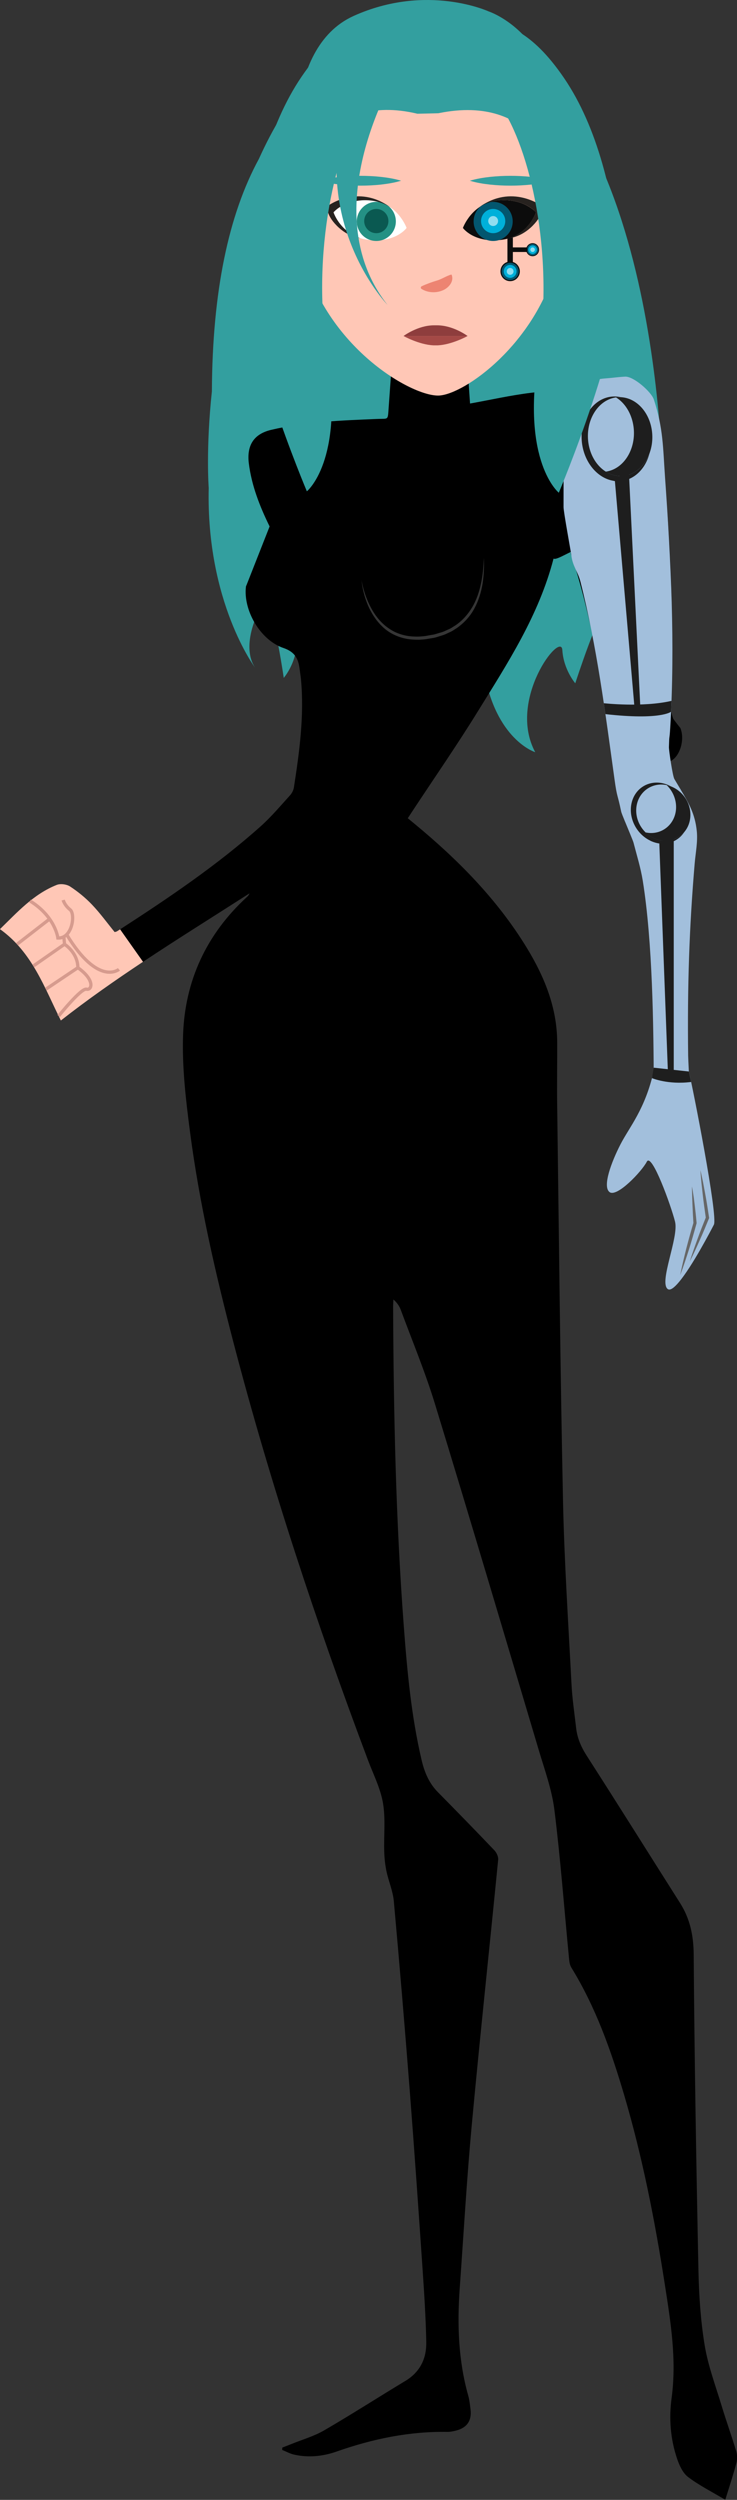 <?xml version="1.0" encoding="UTF-8"?>
<svg id="Capa_2" data-name="Capa 2" xmlns="http://www.w3.org/2000/svg" viewBox="0 0 225.11 763.08">
  <rect x="0" y="0" width="225.11" height="763.08" fill="#333333" stroke="none"/>
  <defs>
    <style>
      .cls-1, .cls-2 {
        fill: #fff;
      }

      .cls-3 {
        fill: #27221f;
      }

      .cls-4 {
        fill: #0c0c0c;
      }

      .cls-5 {
        fill: #03566f;
      }

      .cls-6 {
        stroke: #d69b8e;
        stroke-miterlimit: 10;
      }

      .cls-6, .cls-7 {
        fill: none;
      }

      .cls-8 {
        fill: #a44946;
      }

      .cls-2 {
        opacity: .57;
      }

      .cls-9 {
        fill: #00b0da;
      }

      .cls-10 {
        fill: #249184;
      }

      .cls-11 {
        fill: #339f9f;
      }

      .cls-12 {
        fill: #ffc7b6;
      }

      .cls-13 {
        fill: #353535;
      }

      .cls-14 {
        fill: #ed8472;
      }

      .cls-15 {
        fill: #a2bfdc;
      }

      .cls-16 {
        fill: #0a5951;
      }

      .cls-17 {
        fill: #8e3d3d;
      }

      .cls-18 {
        fill: #1e1e1e;
      }

      .cls-19 {
        fill: #666;
      }
    </style>
  </defs>
  <g id="Cabello_Atras" data-name="Cabello Atras">
    <path class="cls-11" d="M202.51,151.04s.17-118.64-56.05-141.4c-2.95-1.19-5.82-2.11-8.62-2.8v.64c-4.02-.97-6.84-.96-7.78-1.05-.89-.09-2.97,.37-5.5,1.07v-2.29c-2.8,.69-5.67,1.6-8.62,2.8-16.84,6.82-28.62,22.24-36.86,40.49-9.28,17.04-14.22,40.51-14.36,70.97-1.88,17.56-.97,29.45-.97,29.45-.81,34.91,14.16,54.89,14.16,54.89-4.34-6.57,.84-16.59,.84-16.59,2.67-16.62,7.92,19.71,7.92,19.71,0,0,3.59-4.14,3.95-10.15,.36-6,13.45,6.98,10.23,31.01,0,0,12.41-6.68,16.11-25.3,2.29,1.45,.7,13.7,2.65,14.76,1.3,2.09,2.91,4.36,4.94,6.78v-4.23c3.42,1.65,5.5,2.41,5.5,2.41,2.71-1.28,5.29-2.6,7.78-3.95v7.4c3.84-4.58,6.25-8.69,7.74-11.87,1.02-.63,1.25-8.6,2.22-9.24,3.52,21.31,15.69,25.06,15.69,25.06-8.62-16.02,7.92-37.19,8.28-31.19,.36,6,3.95,10.15,3.95,10.15,0,0,7.76-23.85,8.79-20.55,0,0,4.9,2.73,.56,9.3,0,0,18.25-11.36,17.44-46.27Z"/>
  </g>
  <g id="Cuerpo_Completo" data-name="Cuerpo Completo">
    <path d="M224.83,748.11c-1.38-4.6-3.02-9.12-4.41-13.72-1.85-6.12-4.14-12.19-5.18-18.46-1.25-7.57-1.75-15.32-1.91-23-.66-32.09-1.21-64.19-1.45-96.29-.04-5.81-1.11-10.94-4.19-15.79-9.5-14.97-18.9-30-28.48-44.91-1.71-2.66-2.88-5.35-3.23-8.42-.51-4.47-1.19-8.93-1.42-13.42-.97-18.73-2.21-37.46-2.6-56.21-.84-40.25-1.24-80.52-1.78-120.78-.09-6.33,.04-12.66,.01-18.99-.05-10.57-3.9-19.97-9.3-28.82-9.03-14.8-21.07-26.94-34.39-37.93-.63-.52-1.26-1.04-1.95-1.6,.53-.81,.95-1.44,1.36-2.08,6.69-10.15,13.62-20.15,20-30.48,9.12-14.76,18.68-29.35,23.18-46.76,.04,.08,.08,.14,.12,.22l-1.51-51.39c-1.83,.2-3.67,.4-5.5,.62-6.16,.75-12.24,2.13-18.63,3.28-.36-5.31-.72-10.51-1.08-15.79h-22.56c-.42,5.82-.83,11.52-1.23,17.22-.27,3.78-.03,3.13-3.36,3.27-10.92,.46-21.87,.81-32.54,3.34q-7.82,1.86-6.8,10.21c.85,6.82,3.35,13.15,6.35,19.27l-7.09,18c-.08,.12-.13,.25-.14,.37-.86,7.19,4.35,16.32,11.45,18.73,3.68,1.25,4.6,3.46,4.97,6.61,.12,.98,.3,1.96,.39,2.95,1.03,11.11-.46,22.07-2.16,33-.13,.85-.6,1.77-1.18,2.41-2.93,3.22-5.75,6.59-8.99,9.48-13.27,11.84-27.99,21.78-42.91,31.43l7,9.91c10.74-7.13,21.67-13.93,32.51-20.89-.16,.47-.44,.79-.75,1.08-12.38,11.35-18.97,25.59-19.53,42.08-.34,9.83,.83,19.79,2.11,29.58,2.85,21.79,7.76,43.21,13.31,64.47,11.29,43.2,25.32,85.53,41.04,127.33,1.63,4.34,3.81,8.6,4.59,13.1,.83,4.82,.24,9.88,.39,14.83,.06,2.03,.27,4.09,.69,6.07,.65,3.05,1.96,6.01,2.24,9.08,1.74,19.21,3.35,38.43,4.85,57.66,1.41,18.17,2.68,36.35,3.92,54.53,.51,7.45,.99,14.92,1.14,22.38,.1,4.99-1.83,9.15-6.41,11.9-8.28,4.98-16.41,10.22-24.77,15.07-3.08,1.79-6.61,2.8-9.94,4.15-.94,.38-1.89,.74-2.84,1.1-.02,.24-.04,.49-.05,.73,1.22,.49,2.4,1.16,3.67,1.44,4.4,.98,8.78,.52,12.96-.95,10.97-3.86,22.18-6.19,33.87-6,.83,.01,1.68-.18,2.5-.37,3.44-.83,4.98-3.07,4.52-6.58-.18-1.36-.31-2.74-.68-4.06-3.05-10.8-3.41-21.8-2.61-32.89,1.19-16.5,2.13-33.03,3.65-49.5,2.51-27.1,5.43-54.16,8.09-81.25,.09-.92-.48-2.15-1.15-2.86-5.7-5.98-11.47-11.89-17.27-17.77-2.74-2.78-4.11-6.14-4.98-9.85-3.16-13.49-4.41-27.24-5.44-41-2.44-32.41-3.1-64.89-3.25-97.38,0-.72,.06-1.44,.1-2.16,1.06,.95,1.8,1.98,2.23,3.14,3.55,9.58,7.49,19.05,10.47,28.8,10.75,35.15,21.19,70.38,31.69,105.61,1.8,6.04,4.01,12.09,4.78,18.29,1.87,15.05,3,30.18,4.46,45.28,.09,.96,.22,2.03,.71,2.82,7.45,12.09,12.11,25.3,16.1,38.79,5.63,19.05,9.43,38.5,12.48,58.1,1.78,11.43,3.63,22.83,2.04,34.54-.84,6.17-.36,12.53,1.7,18.55,.69,2.02,1.74,4.32,3.35,5.54,3.4,2.57,7.28,4.51,11.35,6.94,1.21-3.94,2.42-7.55,3.39-11.22,.31-1.17,.27-2.58-.08-3.74Z"/>
    <path class="cls-13" d="M110.41,177.03c.46,2.6,1.25,5.13,2.39,7.48,1.12,2.36,2.62,4.55,4.57,6.24,.97,.84,2.04,1.56,3.19,2.13,1.15,.55,2.38,.94,3.64,1.18,1.26,.23,2.55,.28,3.84,.25,.64-.05,1.29-.08,1.93-.18l1.91-.34c.32-.06,.64-.09,.95-.18l.93-.28c.61-.2,1.25-.33,1.84-.59l1.76-.79c.58-.28,1.1-.67,1.65-.99,2.14-1.42,3.89-3.37,5.21-5.59,1.32-2.23,2.17-4.73,2.7-7.29,.56-2.56,.76-5.2,.88-7.83,.11,2.64,0,5.29-.4,7.92-.44,2.62-1.22,5.21-2.51,7.58-1.27,2.38-3.15,4.43-5.37,5.97-.58,.35-1.12,.77-1.73,1.07l-1.84,.85c-.62,.28-1.28,.42-1.92,.64-.64,.21-1.29,.41-1.95,.5l-1.99,.33c-.66,.1-1.34,.12-2.01,.17-1.35,.02-2.71-.05-4.04-.31-2.66-.52-5.22-1.75-7.17-3.63-1.98-1.85-3.45-4.16-4.5-6.61-1.01-2.46-1.71-5.05-1.95-7.68Z"/>
  </g>
  <g id="Mano_R" data-name="Mano R">
    <path class="cls-12" d="M35.81,284.25c-.24,.15-.55,.19-.79,.27-2.33-2.86-4.45-5.79-6.92-8.38-1.98-2.08-4.27-3.95-6.68-5.53-1.05-.69-2.95-.95-4.1-.49-7.1,2.82-12.06,8.37-17.33,13.5,9.96,7.12,13.62,18.02,18.6,27.89,8.12-6.37,16.54-12.24,25.09-17.92l-7-9.91c-.29,.19-.58,.38-.88,.57Z"/>
    <g>
      <path class="cls-6" d="M19.29,274.74s.42,1.59,2.12,2.94,.68,8.9-3.73,8.65c0,0-.75-6.5-8.51-11.31"/>
      <line class="cls-6" x1="5.22" y1="288.23" x2="15.15" y2="280.53"/>
      <path class="cls-6" d="M14.01,301.95l9.77-6.56c0-4.62-4.07-7.16-4.07-7.16l-9.53,6.64"/>
      <path class="cls-6" d="M17.92,310.13s6.88-8.59,8.49-8.18,2.8-2.7-2.63-6.56"/>
      <path class="cls-6" d="M36.33,295.89s-6.26,5.37-15.97-10.62"/>
      <line class="cls-6" x1="19.5" y1="285.92" x2="19.71" y2="288.23"/>
    </g>
  </g>
  <g id="Brazo_L" data-name="Brazo L">
    <path d="M205.75,219.59c-.55-.73-1.82-7.26-1.79-8.08,.13-3.61,.16-1.35,.44-4.96,1.65-21.17,.23-42.34-1.73-63.52-.7-7.57-1.64-15.13-4.77-22.46-1.28-3-1.49-3.32-5.97-3.12-8.09,.36-16.17,.84-24.23,1.44l1.39,51.57c.68,.88,6.35-3.08,6.74-2.26,1.19,2.51-2.18-1.27-1.32,1.3,5.52,16.57,8.3,33.43,11.36,50.27,.86,4.74,.92,3.4,2.22,8.14,.07,.26,.58,1.24,1.22,2.43,3.21,2.81,12,3.48,15.44,2,2.76-1.19,4.56-6.38,3.07-10.09-.65-.83-1.35-1.7-2.07-2.66Z"/>
  </g>
  <g id="Cabeza">
    <path class="cls-12" d="M172.12,64.3c0-.81-.02-1.62-.06-2.43,0,0,0-.02,0-.03,.05-1,.07-2,.07-3.02,0-28.81-18.47-52.16-41.24-52.16s-41.24,23.35-41.24,52.16c0,6.65,.99,13,2.79,18.84,7.18,28.36,33.4,43.48,41.67,43.08,3.86-.19,11.29-4.12,18.57-11.2,0,0,.02-.02,.02-.02,.87-.85,1.74-1.74,2.6-2.68,.04-.04,.08-.09,.12-.13,.4-.44,.81-.9,1.21-1.36,.06-.07,.12-.14,.18-.21,.39-.45,.77-.91,1.15-1.38,.02-.02,.04-.04,.05-.07,.38-.46,.75-.94,1.12-1.42,.09-.12,.18-.23,.27-.35,.35-.47,.7-.94,1.05-1.42,.09-.12,.17-.24,.26-.37,.29-.41,.58-.84,.87-1.26,.08-.12,.16-.24,.24-.36,.32-.49,.64-.98,.95-1.48,.11-.17,.21-.34,.31-.51,.31-.5,.61-1.01,.9-1.52,.08-.15,.16-.29,.25-.44,.24-.43,.48-.86,.71-1.3,.09-.17,.19-.35,.28-.53,.27-.52,.54-1.05,.8-1.59,.1-.2,.19-.39,.28-.59,.24-.5,.47-1,.69-1.51,.08-.19,.16-.37,.24-.56,.21-.49,.41-.98,.61-1.47,.08-.2,.16-.41,.24-.61,.22-.57,.44-1.16,.64-1.74,.07-.2,.14-.4,.21-.6,.18-.51,.34-1.03,.51-1.56,.05-.16,.1-.31,.15-.47,.19-.62,.36-1.24,.53-1.87,.06-.21,.11-.42,.17-.63,.16-.64,.32-1.28,.46-1.94,.04-.18,.07-.35,.11-.53,.12-.58,.23-1.16,.34-1.74,.03-.16,.06-.33,.09-.49,.12-.69,.22-1.38,.31-2.08,.03-.2,.05-.4,.08-.6,.09-.72,.17-1.44,.23-2.17,0-.12,.02-.23,.03-.35,.05-.68,.1-1.36,.13-2.04,0-.17,.02-.33,.02-.5,.03-.75,.04-1.52,.04-2.28,0-.17,0-.34,0-.51Z"/>
  </g>
  <g id="Boca">
    <path class="cls-17" d="M133.5,99.3h-.92c-5,0-9.32,3.27-9.32,3.27h19.56s-4.31-3.26-9.32-3.27Z"/>
    <path class="cls-8" d="M133.08,102.57h-9.82s4.73,2.64,9.13,2.85h1.3c4.39-.21,9.13-2.85,9.13-2.85h-9.73Z"/>
  </g>
  <g id="Cabello_cabeza" data-name="Cabello cabeza">
    <path class="cls-11" d="M133.89,34.57c29.88-6.16,35.82,19.04,35.82,19.04,6.32-41.48-20.45-50.12-20.45-50.12,0,0-18.83-8.69-41.19,1.35-22.36,10.04-17.33,48.36-17.33,48.36,0,0,8.51-25.27,36.75-18.48l6.42-.15Z"/>
  </g>
  <g id="Nariz">
    <path class="cls-14" d="M135.48,88.52c-2.07,.99-4.74,.93-6.72-.32-.35-.23-.29-.67,.07-.84,1.45-.67,3.16-1.29,4.71-1.75,1.48-.45,2.76-1.36,4.24-1.79,.08-.02,.16,.02,.19,.1,.73,1.93-.79,3.78-2.49,4.6Z"/>
  </g>
  <g id="Ojo_R" data-name="Ojo R">
    <path class="cls-1" d="M124.19,69.58s-3.23,4.56-11.56,3.66-10.76-8.43-10.76-8.43c0,0,3.71-4.4,11.66-3.61s10.66,8.38,10.66,8.38Z"/>
  </g>
  <g id="Ojo_L" data-name="Ojo L">
    <path class="cls-4" d="M141.39,69.58s3.23,4.56,11.56,3.66c8.32-.9,10.76-8.43,10.76-8.43,0,0-3.71-4.4-11.66-3.61-7.95,.8-10.66,8.38-10.66,8.38Z"/>
  </g>
  <g id="Detalle_ojo" data-name="Detalle ojo">
    <polygon class="cls-4" points="154.99 72.86 154.99 80.9 156.65 80.9 156.65 72.28 154.99 72.86"/>
    <g>
      <path class="cls-4" d="M155.82,85.83c-1.63,0-2.96-1.34-2.96-2.99s1.32-2.99,2.96-2.99,2.96,1.34,2.96,2.99-1.32,2.99-2.96,2.99Z"/>
      <path class="cls-5" d="M155.82,85.49c-1.44,0-2.62-1.18-2.62-2.64s1.17-2.64,2.62-2.64,2.62,1.18,2.62,2.64-1.17,2.64-2.62,2.64Z"/>
      <path class="cls-9" d="M155.82,84.82c-1.08,0-1.96-.89-1.96-1.98s.88-1.98,1.96-1.98,1.96,.89,1.96,1.98-.88,1.98-1.96,1.98Z"/>
      <path class="cls-2" d="M155.82,83.89c-.57,0-1.04-.47-1.04-1.05s.46-1.05,1.04-1.05,1.04,.47,1.04,1.05-.46,1.05-1.04,1.05Z"/>
    </g>
    <g>
      <path class="cls-4" d="M162.68,78.21c-1.09,0-1.97-.89-1.97-1.99s.88-1.99,1.97-1.99,1.97,.89,1.97,1.99-.88,1.99-1.97,1.99Z"/>
      <path class="cls-5" d="M162.68,77.98c-.96,0-1.75-.79-1.75-1.76s.78-1.76,1.75-1.76,1.75,.79,1.75,1.76-.78,1.76-1.75,1.76Z"/>
      <path class="cls-9" d="M162.68,77.54c-.72,0-1.31-.59-1.31-1.32s.59-1.32,1.31-1.32,1.31,.59,1.31,1.32-.59,1.32-1.31,1.32Z"/>
      <path class="cls-2" d="M162.68,76.92c-.38,0-.69-.31-.69-.7s.31-.7,.69-.7,.69,.31,.69,.7-.31,.7-.69,.7Z"/>
    </g>
    <rect class="cls-4" x="155.82" y="75.52" width="5.26" height="1.4"/>
  </g>
  <g id="Pupila_R" data-name="Pupila R">
    <g>
      <circle class="cls-10" cx="114.94" cy="67.59" r="5.97"/>
      <circle class="cls-16" cx="114.94" cy="67.48" r="3.7"/>
    </g>
  </g>
  <g id="Pupila_L" data-name="Pupila L">
    <g>
      <g>
        <circle class="cls-5" cx="150.63" cy="67.59" r="5.97"/>
        <circle class="cls-9" cx="150.63" cy="67.48" r="3.7"/>
      </g>
      <path class="cls-2" d="M150.63,68.99c-.83,0-1.5-.68-1.5-1.52s.67-1.52,1.5-1.52,1.5,.68,1.5,1.52-.67,1.52-1.5,1.52Z"/>
    </g>
  </g>
  <g id="Pestaña_R" data-name="Pestaña R">
    <path class="cls-3" d="M100.03,62.92s9.22-7.03,19.33,.46c0,0-3.77-2.97-10.08-2.11,0,0-4.62,.48-7.41,3.54,0,0,1.79,5.67,8.07,7.86,0,0-3.55-.21-7.08-3.78s-2.83-5.97-2.83-5.97Z"/>
  </g>
  <g id="Pestaña_L" data-name="Pestaña L">
    <path class="cls-3" d="M165.54,62.92s-9.22-7.03-19.33,.46c0,0,3.77-2.97,10.08-2.11,0,0,4.62,.48,7.41,3.54,0,0-1.79,5.67-8.07,7.86,0,0,3.55-.21,7.08-3.78,3.53-3.57,2.83-5.97,2.83-5.97Z"/>
  </g>
  <g id="Ceja_R" data-name="Ceja R">
    <path class="cls-11" d="M122.51,55.17c-2.07,.62-4.13,.94-6.2,1.18-2.07,.22-4.13,.32-6.2,.32-2.07,0-4.13-.1-6.2-.32-2.07-.23-4.13-.55-6.2-1.18,2.07-.62,4.13-.95,6.2-1.18,2.07-.22,4.13-.32,6.2-.32,2.07,0,4.13,.1,6.2,.32,2.07,.23,4.13,.55,6.2,1.18Z"/>
  </g>
  <g id="Ceja_L" data-name="Ceja L">
    <path class="cls-11" d="M168.31,55.17c-2.07,.62-4.13,.94-6.2,1.18-2.07,.22-4.13,.32-6.2,.32-2.07,0-4.13-.1-6.2-.32-2.07-.23-4.13-.55-6.2-1.18,2.07-.62,4.13-.95,6.2-1.18,2.07-.22,4.13-.32,6.2-.32,2.07,0,4.13,.1,6.2,.32,2.07,.23,4.13,.55,6.2,1.18Z"/>
  </g>
  <g id="Mechon_R" data-name="Mechon R">
    <path class="cls-11" d="M93.73,149.98s11.4-9.25,6.29-41.28,2.72-64.08,11.39-76.63c0,0,.13-2.59,11.52-11.13,11.39-8.54-2.2-18.25-7.64-15.79s-12.94,3.24-23.17,18.25c-10.23,15.02-15.15,35.73-17.22,56.44-2.07,20.71,18.83,70.15,18.83,70.15Z"/>
  </g>
  <g id="Mechon_Frente" data-name="Mechon Frente">
    <path class="cls-11" d="M109.06,22.91c-18.33,41.51,9.3,70.16,9.3,70.16-23.07-29.25,3.1-71.32,3.1-71.32l-12.4,1.15Z"/>
  </g>
  <g id="Capa_41" data-name="Capa 41">
    <path class="cls-15" d="M205.96,237.75c-.51-.88-1.67-8.73-1.64-9.71,.12-4.34,.14-1.62,.4-5.96,1.51-25.45,.21-50.9-1.59-76.37-.64-9.12-.53-14.95-3.42-23.77-.75-2.29-6.19-7.13-8.81-6.97-2.78,.17-3.46,.36-6.24,.56-7.54,.55-13.14,6.58-12.51,13.44l-.02,25.8c-.04,1.3,2.26,13.7,2.38,14.73,.37,3.31,1.99,4.94,2.77,8.04,5.07,19.92,7.62,40.19,10.43,60.43,.79,5.7,.85,4.09,2.03,9.79,.06,.31,.53,1.5,1.12,2.92,2.95,3.37,11.02,4.18,14.18,2.4,2.53-1.43,4.19-7.68,2.82-12.13-.6-1-1.23-2.05-1.9-3.19Z"/>
    <path class="cls-15" d="M207.86,240.94c-4.22-5.03-9.06-5.46-11.82-3.9-2.92,1.66-6.3,4.76-5.18,13.63,1.05,2.57,2.49,5.96,2.64,6.54,1,3.87,2.2,7.72,2.83,11.64,2.99,18.67,3.3,44.09,3.36,62.92l10.88-.46c0-1.21-.36-7.84-.38-9.03-.27-21.39,.35-39.27,1.99-58.67,.28-3.3,.98-6.64,.65-9.9-.53-5.25-2.41-8.5-4.98-12.77Z"/>
    <path class="cls-15" d="M210.4,327.08s-9.97-3.47-10.73-.13c-2.64,11.7-7.41,17.03-10.16,22.38-2.75,5.35-5.58,12.87-3.32,14.56,2.26,1.69,9.85-6.33,11.37-9.28,1.51-2.94,7.44,13.54,8.63,18.32,1.19,4.78-5,18.49-2.24,20.55,.73,.55,1.97-.39,3.42-2.12,4.04-4.79,9.72-15.66,10.68-17.53,1.31-2.54-6.51-42.21-7.65-46.77Z"/>
    <path class="cls-19" d="M211.34,362.21c.22,.91,.33,1.84,.48,2.76,.15,.92,.24,1.85,.36,2.77,.23,1.85,.43,3.7,.59,5.56v.08s-.02,.09-.02,.09c-.73,2.65-1.49,5.29-2.31,7.92-.84,2.62-1.69,5.24-2.67,7.82,.52-2.71,1.18-5.38,1.84-8.05,.69-2.66,1.43-5.31,2.21-7.95l-.02,.17c-.12-1.86-.22-3.72-.29-5.58-.03-.93-.09-1.86-.1-2.79l-.08-2.8Z"/>
    <path class="cls-19" d="M213.95,357.24c.29,1.19,.52,2.39,.78,3.59l.67,3.6c.45,2.4,.82,4.81,1.18,7.23l.02,.13-.05,.13c-.91,2.22-1.82,4.44-2.81,6.62-.97,2.19-1.96,4.38-3.05,6.52,.71-2.3,1.52-4.56,2.34-6.81,.81-2.26,1.7-4.48,2.59-6.71l-.03,.26c-.35-2.42-.69-4.83-.96-7.26l-.4-3.64c-.1-1.22-.23-2.43-.29-3.66Z"/>
    <path class="cls-18" d="M201.35,257.47s0,0,.03-.04c4.14,.54,7.89-2.02,8.79-6.31,1.03-4.88-2.01-10.15-6.78-11.76-4.78-1.62-9.48,1.03-10.51,5.91-.96,4.54,1.6,9.41,5.81,11.37,0,0-.01,.02-.02,.03,1.25,.52,1.7,.63,2.68,.81Z"/>
    <path class="cls-15" d="M202.25,256.57c4.57,.56,8.44-2.79,8.64-7.49,.2-4.7-3.35-8.97-7.92-9.54-4.57-.56-8.44,2.79-8.64,7.49-.2,4.7,3.35,8.97,7.92,9.54Z"/>
    <path class="cls-18" d="M197.86,254.21c-.23-.03-.46-.07-.69-.11,1.36,1.33,3.12,2.24,5.06,2.48,4.57,.56,8.44-2.79,8.64-7.49,.19-4.46-3-8.54-7.23-9.42,1.85,1.8,2.97,4.36,2.86,7.06-.2,4.7-4.07,8.06-8.64,7.49Z"/>
    <line class="cls-7" x1="195.68" y1="261.03" x2="195.68" y2="261.03"/>
    <polygon class="cls-18" points="204.03 327.86 201.38 257.43 202.24 256.57 205.79 255.42 205.79 329.8 204.03 327.86"/>
    <path class="cls-18" d="M199.15,329.1s4.86,2.07,11.96,1.17l-.7-3.19-10.73-1.17-.52,3.19Z"/>
    <g>
      <path class="cls-18" d="M190.71,146.73c.02-.08,0,0,.02-.07,4.83-1.11,8.32-6.3,8.11-12.58-.24-7.14-5.18-12.99-11.03-13.06-5.85-.07-10.4,5.66-10.16,12.8,.22,6.64,4.51,12.16,9.82,12.96,0,.01,0,.03-.01,.04,1.56,.14,2.1,.11,3.26-.09Z"/>
      <path class="cls-15" d="M191.46,145.08c5.32-1.28,8.72-7.6,7.6-14.13-1.13-6.53-6.35-10.78-11.68-9.5-5.32,1.28-8.72,7.6-7.6,14.13,1.13,6.53,6.35,10.78,11.68,9.5Z"/>
      <path class="cls-18" d="M185.83,143.82c-.27,.07-.54,.12-.81,.15,1.92,1.2,4.16,1.66,6.42,1.12,5.32-1.28,8.72-7.6,7.6-14.13-1.07-6.2-5.84-10.34-10.87-9.65,2.6,1.63,4.6,4.63,5.25,8.38,1.13,6.53-2.27,12.85-7.6,14.13Z"/>
    </g>
    <polygon class="cls-18" points="193.86 216.68 187.78 146.43 188.6 145.54 192.09 144.24 195.71 218.55 193.86 216.68"/>
    <path class="cls-18" d="M184.92,217.99c16.98,1.9,20.05-.74,20.05-.74l.14-3.31c-8.89,2.05-20.68,.72-20.68,.72l.49,3.33Z"/>
  </g>
  <g id="Mechon_L" data-name="Mechon L">
    <path class="cls-11" d="M170.68,150.41s-11.4-9.25-6.29-41.28-2.72-64.08-11.39-76.63c0,0-.13-2.59-11.52-11.13-11.39-8.54,2.2-18.25,7.64-15.79s12.94,3.24,23.17,18.25c10.23,15.02,15.15,35.73,17.22,56.44s-18.83,70.15-18.83,70.15Z"/>
  </g>
</svg>
